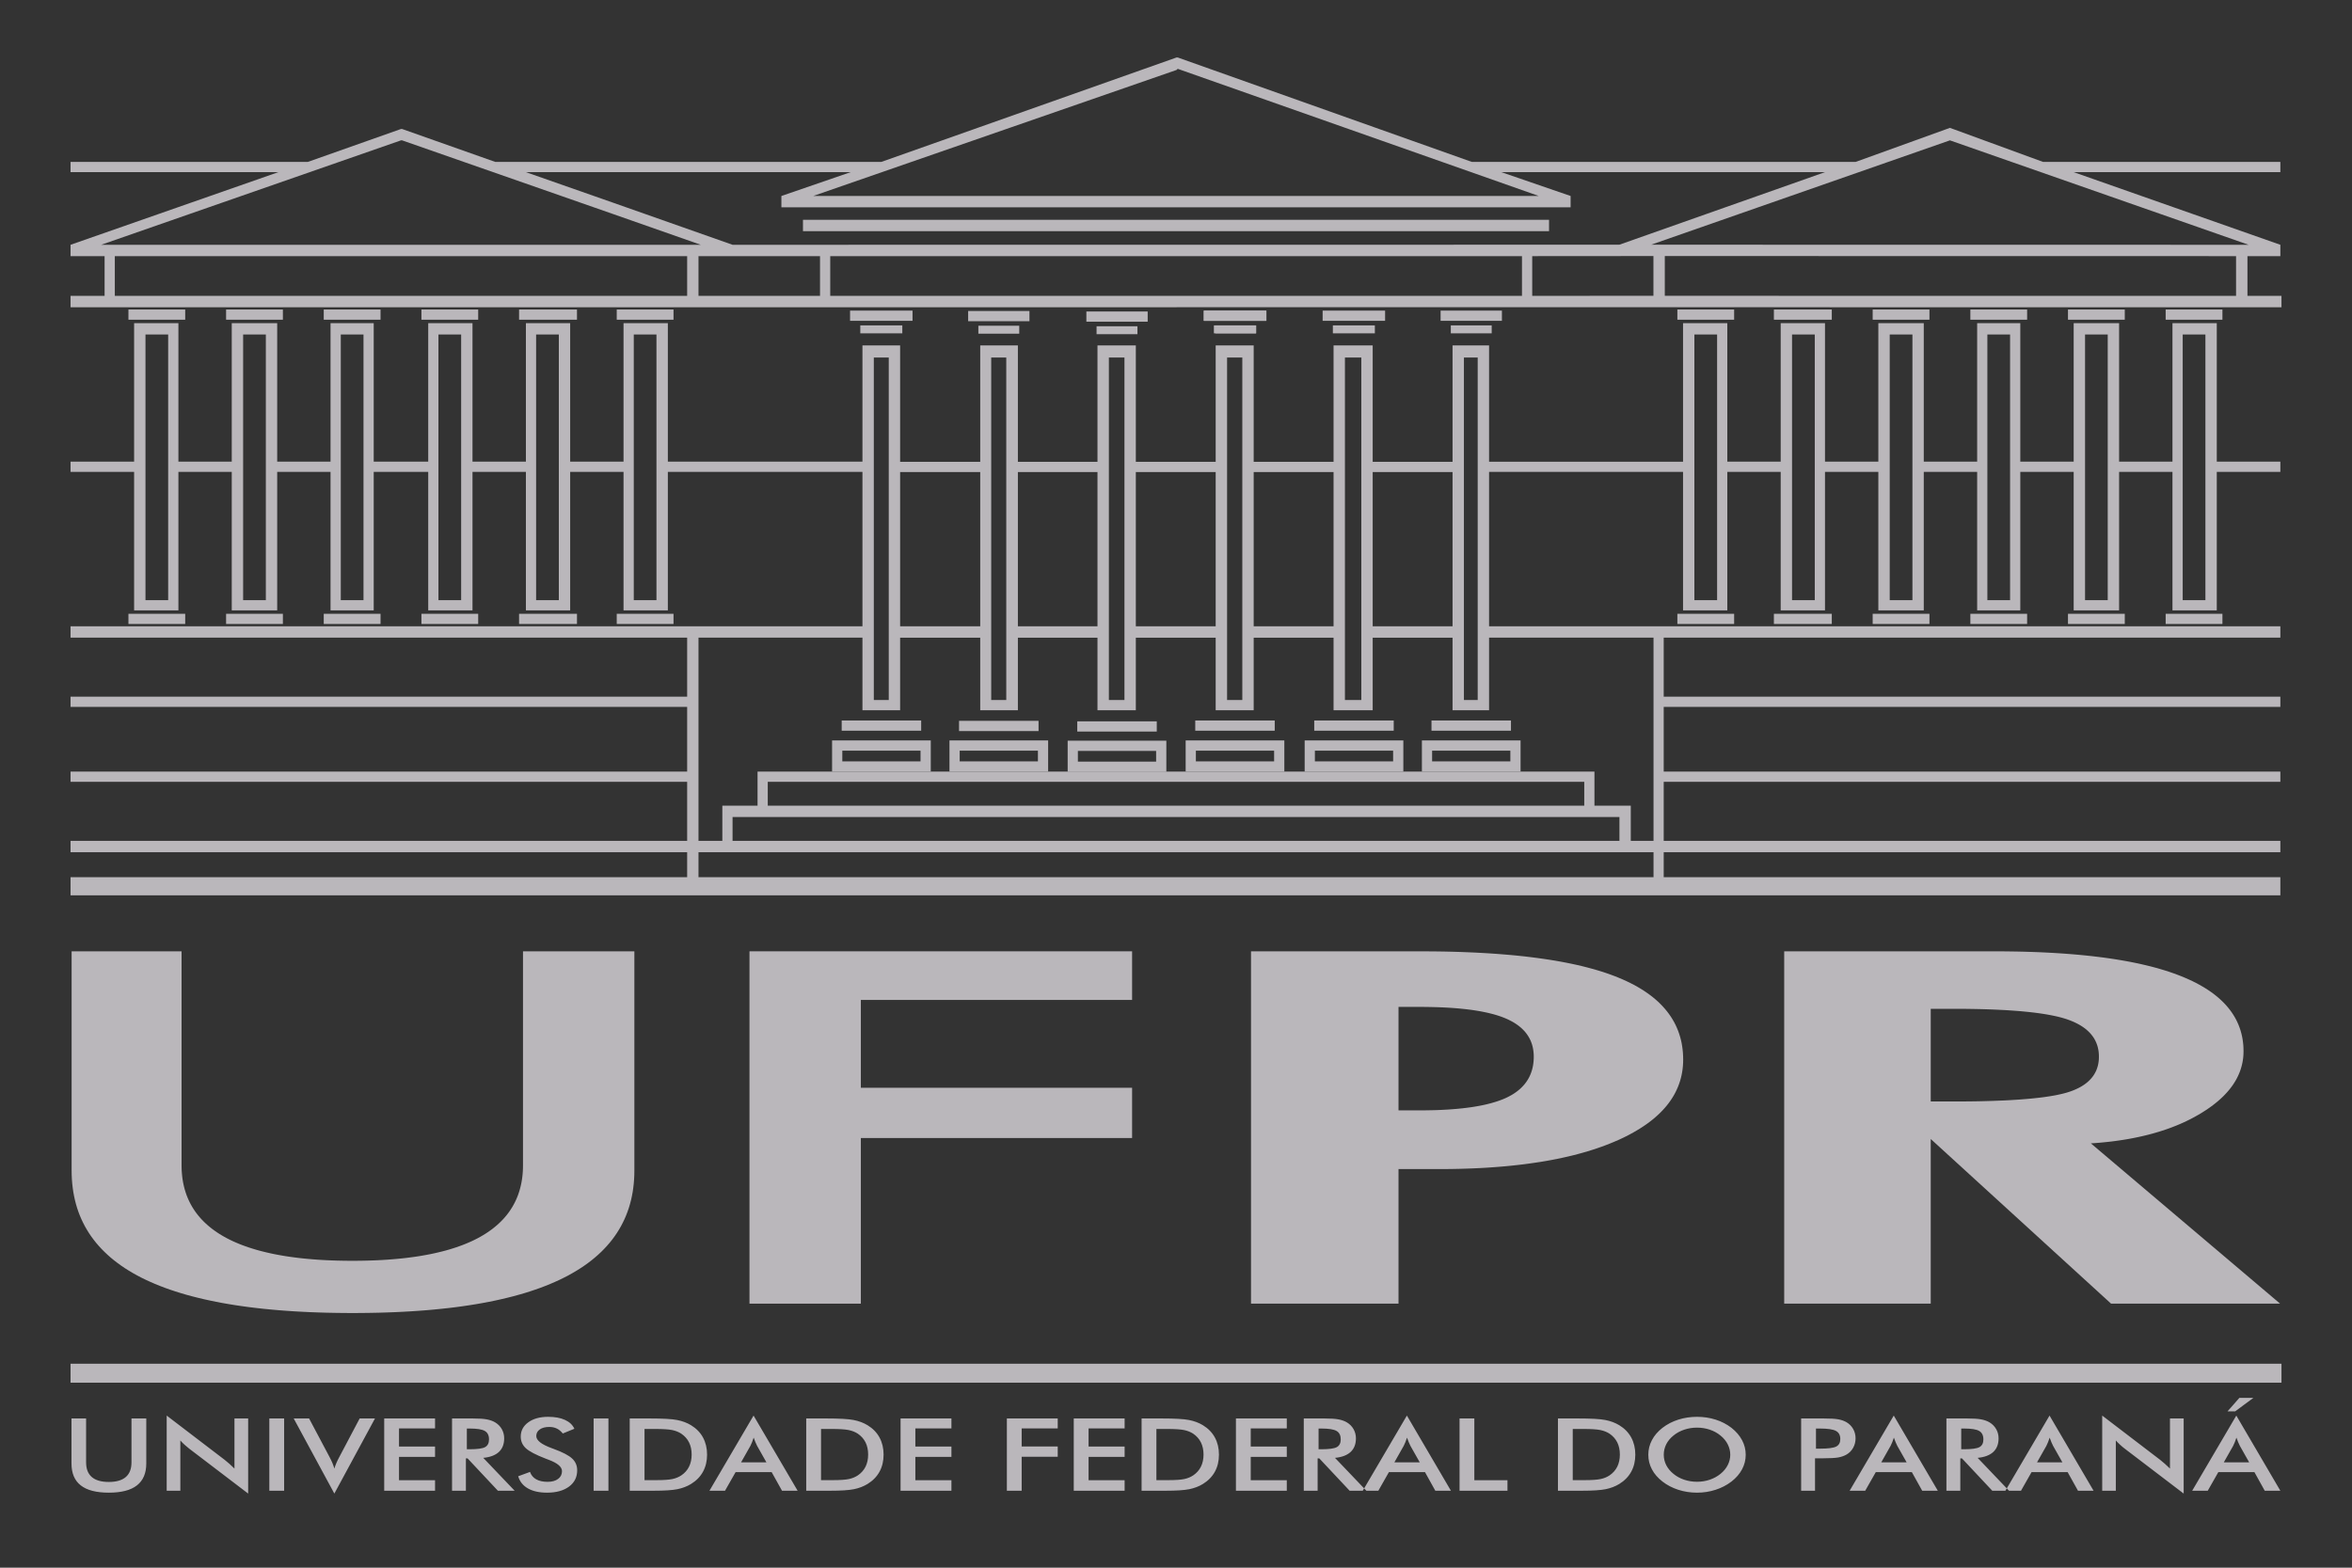 <svg width="102" height="68" viewBox="0 0 102 68" fill="none" xmlns="http://www.w3.org/2000/svg">
<rect x="0" y="0" width="102" height="68" fill="#333333" stroke="none"/>
<g id="layer-MC0" opacity="0.7">
<path id="path1" fill-rule="evenodd" clip-rule="evenodd" d="M83.731 47.778H84.689L84.927 47.778L85.16 47.777L85.389 47.774L85.612 47.772L85.83 47.768L86.043 47.763L86.251 47.757L86.453 47.751L86.651 47.743L86.843 47.736L87.031 47.727L87.213 47.717L87.39 47.706L87.562 47.695L87.729 47.682L87.891 47.669L88.047 47.655L88.199 47.64L88.345 47.624L88.487 47.608L88.623 47.591L88.754 47.572L88.88 47.553L89.001 47.533L89.116 47.513L89.227 47.491L89.332 47.468L89.433 47.445L89.528 47.421L89.618 47.396L89.703 47.37L89.783 47.344L89.859 47.316L89.933 47.287L90.004 47.257L90.073 47.225L90.14 47.193L90.204 47.159L90.266 47.124L90.325 47.087L90.382 47.05L90.437 47.01L90.489 46.97L90.539 46.929L90.586 46.886L90.63 46.842L90.673 46.797L90.713 46.75L90.751 46.702L90.786 46.654L90.819 46.603L90.849 46.551L90.877 46.499L90.903 46.445L90.926 46.39L90.946 46.333L90.965 46.275L90.981 46.216L90.994 46.156L91.005 46.094L91.013 46.032L91.02 45.967L91.023 45.902L91.024 45.836L91.023 45.766L91.019 45.697L91.013 45.63L91.004 45.564L90.992 45.499L90.978 45.436L90.961 45.373L90.941 45.312L90.919 45.252L90.894 45.194L90.867 45.137L90.837 45.081L90.805 45.026L90.769 44.973L90.732 44.922L90.692 44.871L90.649 44.821L90.603 44.773L90.555 44.726L90.504 44.68L90.451 44.636L90.395 44.593L90.337 44.551L90.275 44.51L90.212 44.471L90.145 44.433L90.076 44.396L90.005 44.361L89.931 44.326L89.854 44.294L89.775 44.262L89.693 44.232L89.608 44.202L89.517 44.174L89.423 44.146L89.324 44.12L89.22 44.094L89.111 44.07L88.999 44.047L88.881 44.024L88.759 44.002L88.632 43.981L88.501 43.961L88.365 43.942L88.224 43.924L88.079 43.907L87.93 43.891L87.775 43.876L87.617 43.861L87.453 43.848L87.285 43.836L87.113 43.824L86.936 43.813L86.754 43.804L86.569 43.795L86.378 43.787L86.183 43.78L85.983 43.774L85.778 43.769L85.57 43.765L85.356 43.762L85.138 43.759L84.916 43.758L84.689 43.758H83.731V47.778ZM98.882 56.547H91.551L83.731 49.405V56.547H77.376V41.264H86.477L86.812 41.265L87.143 41.269L87.469 41.274L87.789 41.281L88.103 41.291L88.413 41.302L88.717 41.316L89.016 41.332L89.309 41.35L89.598 41.37L89.881 41.392L90.158 41.416L90.431 41.443L90.698 41.471L90.959 41.502L91.216 41.534L91.467 41.569L91.713 41.606L91.953 41.645L92.188 41.686L92.418 41.729L92.642 41.775L92.862 41.822L93.075 41.872L93.284 41.923L93.487 41.977L93.684 42.033L93.877 42.091L94.064 42.151L94.246 42.213L94.422 42.278L94.593 42.344L94.759 42.413L94.921 42.484L95.076 42.556L95.227 42.631L95.372 42.709L95.512 42.788L95.646 42.869L95.776 42.953L95.9 43.038L96.018 43.126L96.132 43.216L96.24 43.308L96.343 43.403L96.441 43.499L96.533 43.597L96.62 43.698L96.702 43.801L96.779 43.906L96.85 44.013L96.916 44.122L96.977 44.233L97.032 44.347L97.082 44.462L97.127 44.58L97.167 44.7L97.201 44.822L97.23 44.945L97.254 45.071L97.272 45.2L97.286 45.33L97.293 45.463L97.296 45.597L97.294 45.695L97.289 45.792L97.28 45.889L97.267 45.984L97.251 46.078L97.231 46.172L97.207 46.265L97.18 46.357L97.15 46.447L97.115 46.538L97.077 46.627L97.036 46.715L96.991 46.802L96.942 46.889L96.889 46.974L96.834 47.059L96.774 47.142L96.711 47.225L96.644 47.307L96.573 47.388L96.499 47.468L96.421 47.548L96.34 47.626L96.255 47.703L96.167 47.78L96.074 47.855L95.979 47.93L95.879 48.004L95.776 48.077L95.67 48.149L95.559 48.22L95.446 48.291L95.33 48.359L95.211 48.426L95.091 48.492L94.969 48.555L94.844 48.617L94.717 48.677L94.588 48.735L94.457 48.791L94.324 48.845L94.189 48.898L94.051 48.949L93.911 48.998L93.77 49.044L93.626 49.09L93.48 49.133L93.332 49.175L93.181 49.215L93.029 49.253L92.875 49.289L92.718 49.323L92.56 49.356L92.399 49.387L92.236 49.416L92.072 49.443L91.904 49.468L91.735 49.492L91.564 49.514L91.391 49.533L91.216 49.551L91.038 49.568L90.859 49.582L90.676 49.595L98.882 56.547Z" fill="#F3EFF5"/>
<path id="path2" fill-rule="evenodd" clip-rule="evenodd" d="M54.253 56.547V41.264H61.565L61.928 41.266L62.284 41.269L62.634 41.274L62.979 41.282L63.317 41.292L63.65 41.305L63.976 41.319L64.297 41.336L64.611 41.355L64.92 41.376L65.223 41.4L65.52 41.425L65.811 41.453L66.096 41.483L66.375 41.516L66.648 41.551L66.915 41.588L67.176 41.627L67.431 41.668L67.68 41.712L67.923 41.758L68.16 41.806L68.391 41.856L68.617 41.909L68.835 41.964L69.049 42.022L69.256 42.081L69.457 42.142L69.652 42.206L69.841 42.273L70.025 42.341L70.202 42.412L70.374 42.485L70.54 42.56L70.701 42.638L70.857 42.718L71.007 42.801L71.152 42.887L71.291 42.974L71.425 43.065L71.553 43.157L71.676 43.252L71.793 43.349L71.905 43.449L72.011 43.552L72.112 43.657L72.207 43.764L72.297 43.873L72.382 43.986L72.461 44.1L72.534 44.217L72.603 44.337L72.665 44.458L72.722 44.583L72.774 44.709L72.82 44.839L72.861 44.97L72.897 45.105L72.927 45.241L72.951 45.38L72.97 45.522L72.984 45.666L72.992 45.812L72.995 45.96L72.992 46.098L72.984 46.234L72.97 46.369L72.951 46.501L72.926 46.632L72.896 46.76L72.86 46.887L72.819 47.012L72.772 47.135L72.72 47.256L72.663 47.375L72.6 47.493L72.531 47.608L72.457 47.722L72.377 47.834L72.292 47.944L72.201 48.052L72.105 48.158L72.004 48.262L71.897 48.364L71.784 48.465L71.666 48.564L71.542 48.661L71.413 48.755L71.278 48.849L71.138 48.94L70.992 49.029L70.841 49.117L70.684 49.203L70.522 49.287L70.354 49.368L70.181 49.449L70.003 49.526L69.821 49.601L69.635 49.674L69.445 49.744L69.25 49.812L69.051 49.877L68.848 49.94L68.641 50L68.43 50.058L68.214 50.114L67.993 50.167L67.769 50.217L67.541 50.265L67.308 50.311L67.071 50.354L66.83 50.395L66.584 50.432L66.334 50.468L66.081 50.502L65.823 50.532L65.56 50.561L65.294 50.587L65.023 50.61L64.748 50.631L64.469 50.65L64.185 50.666L63.898 50.679L63.606 50.69L63.31 50.699L63.01 50.705L62.706 50.709L62.397 50.71H60.65V56.547H54.253ZM60.65 48.163H61.565L61.726 48.163L61.885 48.161L62.04 48.158L62.193 48.155L62.343 48.15L62.49 48.144L62.634 48.136L62.776 48.129L62.914 48.119L63.05 48.109L63.183 48.098L63.313 48.085L63.441 48.072L63.566 48.057L63.688 48.041L63.807 48.025L63.923 48.007L64.037 47.988L64.147 47.968L64.256 47.947L64.361 47.925L64.463 47.902L64.563 47.877L64.66 47.852L64.754 47.825L64.846 47.798L64.934 47.769L65.02 47.74L65.103 47.709L65.184 47.678L65.261 47.645L65.336 47.611L65.409 47.575L65.478 47.538L65.546 47.501L65.612 47.462L65.675 47.421L65.736 47.379L65.794 47.336L65.851 47.291L65.905 47.246L65.957 47.198L66.006 47.15L66.053 47.1L66.098 47.05L66.141 46.997L66.181 46.944L66.219 46.889L66.255 46.833L66.288 46.776L66.32 46.717L66.348 46.657L66.375 46.595L66.399 46.533L66.421 46.469L66.441 46.404L66.458 46.337L66.473 46.27L66.486 46.2L66.496 46.13L66.504 46.058L66.51 45.985L66.514 45.911L66.515 45.836L66.514 45.766L66.51 45.697L66.504 45.63L66.496 45.563L66.486 45.498L66.473 45.434L66.458 45.372L66.441 45.31L66.421 45.25L66.399 45.191L66.375 45.133L66.348 45.076L66.319 45.021L66.288 44.967L66.255 44.914L66.219 44.862L66.181 44.811L66.141 44.761L66.098 44.713L66.053 44.666L66.006 44.62L65.957 44.575L65.905 44.532L65.851 44.489L65.794 44.448L65.736 44.408L65.675 44.369L65.612 44.331L65.546 44.295L65.478 44.26L65.409 44.225L65.336 44.192L65.261 44.16L65.184 44.13L65.103 44.099L65.02 44.071L64.934 44.043L64.846 44.016L64.754 43.99L64.66 43.966L64.563 43.942L64.463 43.919L64.361 43.898L64.256 43.877L64.147 43.857L64.037 43.839L63.923 43.821L63.807 43.804L63.688 43.789L63.566 43.774L63.441 43.761L63.313 43.748L63.183 43.736L63.05 43.726L62.914 43.716L62.776 43.708L62.634 43.7L62.49 43.694L62.343 43.688L62.193 43.684L62.04 43.68L61.885 43.678L61.726 43.676L61.565 43.676H60.65V48.163Z" fill="#F3EFF5"/>
<path id="path3" fill-rule="evenodd" clip-rule="evenodd" d="M32.503 56.547V41.264H49.096V43.373H37.333V47.183H49.096V49.363H37.333V56.547H32.503Z" fill="#F3EFF5"/>
<path id="path4" fill-rule="evenodd" clip-rule="evenodd" d="M3.106 41.265H7.874V50.543L7.876 50.672L7.881 50.798L7.891 50.922L7.903 51.044L7.919 51.164L7.939 51.283L7.963 51.399L7.99 51.513L8.021 51.625L8.055 51.735L8.093 51.844L8.135 51.95L8.18 52.054L8.229 52.156L8.282 52.256L8.338 52.354L8.398 52.45L8.461 52.544L8.528 52.636L8.599 52.726L8.673 52.814L8.751 52.9L8.833 52.984L8.918 53.066L9.007 53.146L9.1 53.224L9.196 53.301L9.296 53.374L9.4 53.447L9.507 53.517L9.618 53.585L9.732 53.651L9.85 53.715L9.972 53.777L10.097 53.837L10.226 53.894L10.358 53.95L10.494 54.004L10.634 54.055L10.777 54.105L10.924 54.152L11.074 54.198L11.228 54.242L11.385 54.283L11.546 54.322L11.711 54.36L11.879 54.396L12.051 54.429L12.226 54.46L12.405 54.49L12.588 54.517L12.773 54.542L12.963 54.566L13.156 54.587L13.353 54.606L13.553 54.623L13.757 54.639L13.965 54.652L14.176 54.663L14.39 54.672L14.608 54.679L14.83 54.684L15.055 54.687L15.284 54.688L15.513 54.687L15.737 54.684L15.959 54.679L16.176 54.672L16.39 54.663L16.6 54.652L16.807 54.639L17.01 54.623L17.21 54.606L17.406 54.587L17.599 54.566L17.788 54.542L17.974 54.517L18.155 54.49L18.334 54.46L18.508 54.429L18.68 54.396L18.847 54.36L19.012 54.322L19.172 54.283L19.329 54.242L19.483 54.198L19.633 54.152L19.779 54.105L19.922 54.055L20.061 54.004L20.197 53.95L20.329 53.894L20.458 53.837L20.583 53.777L20.705 53.715L20.823 53.651L20.937 53.585L21.048 53.517L21.155 53.447L21.259 53.374L21.359 53.301L21.455 53.224L21.548 53.146L21.637 53.066L21.722 52.984L21.804 52.9L21.882 52.814L21.956 52.726L22.027 52.636L22.094 52.544L22.157 52.45L22.217 52.354L22.273 52.256L22.326 52.156L22.375 52.054L22.42 51.95L22.462 51.844L22.5 51.735L22.534 51.625L22.565 51.513L22.592 51.399L22.616 51.283L22.636 51.164L22.652 51.044L22.665 50.922L22.674 50.798L22.679 50.672L22.681 50.543V41.265H27.511V50.775L27.508 50.967L27.499 51.156L27.484 51.343L27.463 51.526L27.437 51.706L27.404 51.883L27.366 52.056L27.321 52.227L27.271 52.395L27.214 52.56L27.152 52.722L27.084 52.88L27.009 53.036L26.929 53.189L26.843 53.338L26.751 53.485L26.653 53.628L26.549 53.769L26.439 53.906L26.323 54.04L26.202 54.171L26.074 54.3L25.94 54.425L25.8 54.547L25.655 54.666L25.503 54.782L25.346 54.895L25.182 55.005L25.012 55.112L24.837 55.215L24.656 55.317L24.468 55.414L24.275 55.509L24.075 55.6L23.87 55.689L23.658 55.775L23.441 55.858L23.217 55.937L22.987 56.014L22.752 56.088L22.51 56.158L22.262 56.226L22.009 56.29L21.749 56.352L21.483 56.411L21.211 56.466L20.933 56.519L20.649 56.569L20.359 56.615L20.063 56.659L19.762 56.7L19.454 56.737L19.14 56.771L18.82 56.803L18.494 56.832L18.162 56.857L17.824 56.88L17.48 56.899L17.13 56.916L16.774 56.929L16.413 56.94L16.045 56.947L15.671 56.952L15.291 56.954L14.911 56.952L14.537 56.947L14.168 56.94L13.806 56.929L13.45 56.916L13.1 56.899L12.756 56.88L12.418 56.857L12.086 56.832L11.76 56.803L11.44 56.772L11.127 56.737L10.819 56.7L10.518 56.659L10.222 56.616L9.932 56.569L9.649 56.52L9.372 56.467L9.101 56.411L8.836 56.353L8.577 56.291L8.323 56.227L8.077 56.16L7.836 56.089L7.601 56.015L7.372 55.939L7.15 55.86L6.933 55.777L6.723 55.692L6.519 55.603L6.321 55.512L6.128 55.418L5.942 55.32L5.762 55.22L5.588 55.116L5.419 55.01L5.257 54.9L5.101 54.787L4.95 54.671L4.805 54.553L4.667 54.43L4.534 54.305L4.407 54.177L4.286 54.046L4.171 53.912L4.062 53.774L3.958 53.634L3.861 53.49L3.77 53.344L3.684 53.194L3.605 53.041L3.531 52.886L3.463 52.727L3.401 52.565L3.345 52.4L3.295 52.232L3.251 52.06L3.213 51.886L3.18 51.708L3.154 51.528L3.133 51.344L3.118 51.157L3.109 50.968L3.106 50.775V41.265Z" fill="#F3EFF5"/>
<path id="path5" fill-rule="evenodd" clip-rule="evenodd" d="M3.059 59.153H98.942V59.975H3.059V59.153Z" fill="#F3EFF5"/>
<g id="Clip path group">
<mask id="mask0_375_424" style="mask-type:luminance" maskUnits="userSpaceOnUse" x="0" y="0" width="102" height="68">
<g id="clipPath7">
<path id="path7" d="M0 6.10352e-05H102V68H0V6.10352e-05Z" fill="white"/>
</g>
</mask>
<g mask="url(#mask0_375_424)">
<path id="path6" fill-rule="evenodd" clip-rule="evenodd" d="M96.602 61.218L97.115 60.635H97.722L96.934 61.218H96.602ZM98.216 64.662L97.768 63.855H96.203L95.744 64.662H95.069L96.983 61.402L98.893 64.662H98.216ZM96.44 63.431H97.541L97.137 62.715C97.114 62.669 97.089 62.617 97.064 62.557C97.039 62.498 97.013 62.433 96.988 62.359C96.966 62.428 96.944 62.492 96.919 62.552C96.895 62.611 96.87 62.665 96.846 62.715L96.44 63.431ZM91.167 64.662V61.402L93.676 63.319C93.745 63.373 93.814 63.431 93.884 63.493C93.954 63.554 94.028 63.623 94.106 63.701V61.527H94.7V64.785L92.139 62.833C92.07 62.78 92.004 62.725 91.941 62.666C91.876 62.607 91.815 62.547 91.758 62.482V64.662H91.167ZM90.117 64.662L89.668 63.855H88.103L87.645 64.662H86.969L88.883 61.402L90.793 64.662H90.117ZM88.34 63.431H89.441L89.037 62.715C89.014 62.669 88.989 62.617 88.964 62.557C88.939 62.498 88.913 62.433 88.888 62.359C88.866 62.428 88.844 62.492 88.819 62.552C88.795 62.611 88.77 62.665 88.746 62.715L88.34 63.431ZM85.013 63.26V64.662H84.411V61.527H85.306C85.569 61.527 85.774 61.54 85.918 61.567C86.063 61.595 86.186 61.639 86.29 61.702C86.412 61.778 86.506 61.876 86.573 61.996C86.64 62.116 86.673 62.247 86.673 62.39C86.673 62.641 86.596 62.837 86.444 62.98C86.29 63.122 86.064 63.208 85.765 63.236L87.126 64.662H86.4L85.086 63.26H85.013ZM85.053 62.863H85.169C85.509 62.863 85.735 62.832 85.846 62.769C85.958 62.706 86.014 62.595 86.014 62.435C86.014 62.262 85.954 62.141 85.834 62.07C85.715 61.999 85.493 61.964 85.169 61.964H85.053V62.863ZM83.361 64.662L82.912 63.855H81.348L80.889 64.662H80.214L82.127 61.402L84.038 64.662H83.361ZM81.585 63.431H82.686L82.281 62.715C82.258 62.669 82.233 62.617 82.208 62.557C82.183 62.498 82.158 62.433 82.133 62.359C82.111 62.428 82.088 62.492 82.064 62.552C82.04 62.611 82.015 62.665 81.99 62.715L81.585 63.431ZM78.713 63.255V64.662H78.111V61.527H79.083C79.371 61.527 79.582 61.539 79.719 61.564C79.855 61.589 79.973 61.63 80.074 61.688C80.198 61.76 80.296 61.859 80.366 61.981C80.436 62.105 80.471 62.241 80.471 62.39C80.471 62.538 80.436 62.675 80.366 62.801C80.296 62.927 80.198 63.025 80.074 63.096C79.973 63.153 79.855 63.194 79.719 63.219C79.582 63.242 79.371 63.255 79.083 63.255H78.956H78.713ZM78.754 62.837H78.918C79.275 62.837 79.513 62.807 79.632 62.745C79.75 62.684 79.809 62.576 79.809 62.42C79.809 62.253 79.746 62.135 79.619 62.067C79.492 61.998 79.258 61.964 78.918 61.964H78.754V62.837ZM75.707 63.101C75.707 63.324 75.654 63.534 75.549 63.732C75.443 63.931 75.29 64.108 75.089 64.264C74.885 64.42 74.656 64.539 74.4 64.621C74.145 64.704 73.877 64.746 73.596 64.746C73.312 64.746 73.041 64.704 72.783 64.621C72.524 64.537 72.296 64.418 72.098 64.264C71.897 64.108 71.743 63.932 71.64 63.735C71.535 63.538 71.483 63.327 71.483 63.101C71.483 62.876 71.535 62.665 71.64 62.467C71.743 62.268 71.897 62.09 72.098 61.933C72.3 61.778 72.528 61.659 72.784 61.578C73.039 61.497 73.31 61.456 73.596 61.456C73.881 61.456 74.15 61.497 74.404 61.578C74.659 61.659 74.887 61.778 75.089 61.933C75.29 62.092 75.443 62.271 75.549 62.47C75.654 62.669 75.707 62.879 75.707 63.101ZM75.037 63.101C75.037 62.943 75 62.792 74.927 62.649C74.855 62.506 74.751 62.379 74.613 62.268C74.481 62.158 74.326 62.073 74.151 62.014C73.975 61.955 73.791 61.925 73.596 61.925C73.402 61.925 73.217 61.954 73.042 62.013C72.867 62.072 72.71 62.156 72.574 62.268C72.437 62.378 72.332 62.504 72.26 62.647C72.189 62.79 72.153 62.941 72.153 63.101C72.153 63.26 72.189 63.41 72.26 63.551C72.332 63.692 72.437 63.819 72.574 63.93C72.71 64.042 72.866 64.127 73.041 64.185C73.215 64.243 73.4 64.273 73.596 64.273C73.789 64.273 73.972 64.243 74.145 64.185C74.319 64.127 74.475 64.042 74.613 63.93C74.751 63.819 74.855 63.692 74.927 63.55C75 63.408 75.037 63.258 75.037 63.101ZM67.564 64.662V61.527H68.43C68.994 61.527 69.39 61.549 69.619 61.594C69.849 61.639 70.049 61.715 70.223 61.82C70.451 61.959 70.624 62.136 70.742 62.353C70.86 62.571 70.919 62.818 70.919 63.096C70.919 63.375 70.86 63.622 70.742 63.837C70.624 64.052 70.451 64.229 70.223 64.369C70.049 64.475 69.853 64.55 69.633 64.595C69.412 64.64 69.069 64.662 68.603 64.662H68.43H67.564ZM68.206 64.202H68.746C69.043 64.202 69.266 64.186 69.414 64.155C69.562 64.124 69.691 64.07 69.802 63.996C69.951 63.895 70.062 63.769 70.137 63.618C70.211 63.468 70.249 63.292 70.249 63.092C70.249 62.892 70.211 62.717 70.137 62.566C70.062 62.416 69.951 62.29 69.802 62.188C69.69 62.114 69.555 62.061 69.401 62.029C69.245 61.998 69.001 61.983 68.67 61.983H68.438H68.206V64.202ZM63.297 64.662V61.527H63.938V64.206H65.375V64.662H63.297ZM62.246 64.662L61.798 63.855H60.233L59.775 64.662H59.099L61.013 61.402L62.923 64.662H62.246ZM60.47 63.431H61.571L61.167 62.715C61.143 62.669 61.119 62.617 61.094 62.557C61.069 62.498 61.043 62.433 61.018 62.359C60.996 62.428 60.974 62.492 60.949 62.552C60.925 62.611 60.9 62.665 60.875 62.715L60.47 63.431ZM57.142 63.26V64.662H56.541V61.527H57.436C57.699 61.527 57.904 61.54 58.048 61.567C58.193 61.595 58.316 61.639 58.419 61.702C58.542 61.778 58.636 61.876 58.703 61.996C58.769 62.116 58.803 62.247 58.803 62.39C58.803 62.641 58.726 62.837 58.573 62.98C58.42 63.122 58.194 63.208 57.895 63.236L59.256 64.662H58.53L57.215 63.26H57.142ZM57.183 62.863H57.299C57.639 62.863 57.865 62.832 57.976 62.769C58.088 62.706 58.144 62.595 58.144 62.435C58.144 62.262 58.084 62.141 57.964 62.07C57.844 61.999 57.623 61.964 57.299 61.964H57.183V62.863ZM53.599 64.662V61.527H55.805V61.959H54.241V62.745H55.805V63.193H54.241V64.206H55.805V64.662H53.599ZM49.508 64.662V61.527H50.374C50.938 61.527 51.334 61.549 51.563 61.594C51.793 61.639 51.994 61.715 52.167 61.82C52.395 61.959 52.568 62.136 52.686 62.353C52.804 62.571 52.863 62.818 52.863 63.096C52.863 63.375 52.804 63.622 52.686 63.837C52.568 64.052 52.395 64.229 52.167 64.369C51.994 64.475 51.797 64.55 51.577 64.595C51.356 64.64 51.013 64.662 50.547 64.662H50.374H49.508ZM50.15 64.202H50.69C50.986 64.202 51.21 64.186 51.358 64.155C51.506 64.124 51.635 64.07 51.746 63.996C51.895 63.895 52.007 63.769 52.081 63.618C52.156 63.468 52.194 63.292 52.194 63.092C52.194 62.892 52.156 62.717 52.081 62.566C52.007 62.416 51.895 62.29 51.746 62.188C51.634 62.114 51.5 62.061 51.345 62.029C51.189 61.998 50.945 61.983 50.614 61.983H50.382H50.15V64.202ZM46.566 64.662V61.527H48.772V61.959H47.209V62.745H48.772V63.193H47.209V64.206H48.772V64.662H46.566ZM43.665 64.662V61.527H45.871V61.959H44.307V62.741H45.871V63.188H44.307V64.662H43.665ZM39.055 64.662V61.527H41.261V61.959H39.697V62.745H41.261V63.193H39.697V64.206H41.261V64.662H39.055ZM34.964 64.662V61.527H35.83C36.394 61.527 36.79 61.549 37.019 61.594C37.249 61.639 37.449 61.715 37.623 61.82C37.851 61.959 38.024 62.136 38.142 62.353C38.26 62.571 38.319 62.818 38.319 63.096C38.319 63.375 38.26 63.622 38.142 63.837C38.024 64.052 37.851 64.229 37.623 64.369C37.449 64.475 37.253 64.55 37.033 64.595C36.812 64.64 36.469 64.662 36.003 64.662H35.83H34.964ZM35.606 64.202H36.146C36.443 64.202 36.666 64.186 36.814 64.155C36.962 64.124 37.091 64.07 37.202 63.996C37.351 63.895 37.462 63.769 37.537 63.618C37.611 63.468 37.649 63.292 37.649 63.092C37.649 62.892 37.611 62.717 37.537 62.566C37.462 62.416 37.351 62.29 37.202 62.188C37.09 62.114 36.956 62.061 36.801 62.029C36.645 61.998 36.401 61.983 36.07 61.983H35.838H35.606V64.202ZM33.914 64.662L33.465 63.855H31.901L31.442 64.662H30.767L32.68 61.402L34.591 64.662H33.914ZM32.138 63.431H33.238L32.834 62.715C32.811 62.669 32.786 62.617 32.761 62.557C32.736 62.498 32.71 62.433 32.685 62.359C32.663 62.428 32.641 62.492 32.616 62.552C32.592 62.611 32.568 62.665 32.543 62.715L32.138 63.431ZM27.309 64.662V61.527H28.175C28.739 61.527 29.135 61.549 29.364 61.594C29.594 61.639 29.795 61.715 29.968 61.82C30.196 61.959 30.37 62.136 30.487 62.353C30.605 62.571 30.664 62.818 30.664 63.096C30.664 63.375 30.605 63.622 30.487 63.837C30.37 64.052 30.196 64.229 29.968 64.369C29.795 64.475 29.598 64.55 29.378 64.595C29.157 64.64 28.814 64.662 28.348 64.662H28.175H27.309ZM27.951 64.202H28.491C28.788 64.202 29.011 64.186 29.159 64.155C29.307 64.124 29.436 64.07 29.547 63.996C29.696 63.895 29.808 63.769 29.882 63.618C29.957 63.468 29.995 63.292 29.995 63.092C29.995 62.892 29.957 62.717 29.882 62.566C29.808 62.416 29.696 62.29 29.547 62.188C29.435 62.114 29.301 62.061 29.146 62.029C28.991 61.998 28.746 61.983 28.416 61.983H28.183H27.951V64.202ZM25.744 61.527H26.386V64.662H25.744V61.527ZM22.473 64.034L22.985 63.846C23.034 63.986 23.123 64.093 23.252 64.166C23.382 64.24 23.548 64.276 23.748 64.276C23.939 64.276 24.091 64.234 24.203 64.15C24.316 64.066 24.372 63.953 24.372 63.812C24.372 63.628 24.18 63.463 23.794 63.319C23.74 63.298 23.7 63.282 23.67 63.272C23.235 63.104 22.945 62.952 22.8 62.815C22.656 62.679 22.583 62.511 22.583 62.315C22.583 62.059 22.693 61.852 22.911 61.694C23.129 61.535 23.416 61.456 23.77 61.456C24.062 61.456 24.306 61.5 24.502 61.59C24.698 61.679 24.834 61.807 24.909 61.974L24.407 62.179C24.328 62.081 24.241 62.009 24.146 61.964C24.052 61.918 23.944 61.895 23.821 61.895C23.649 61.895 23.512 61.931 23.41 62.002C23.308 62.073 23.257 62.169 23.257 62.289C23.257 62.478 23.48 62.653 23.927 62.816C23.961 62.829 23.988 62.839 24.007 62.846C24.398 62.989 24.666 63.128 24.812 63.265C24.958 63.401 25.031 63.571 25.031 63.776C25.031 64.072 24.913 64.309 24.677 64.483C24.441 64.658 24.123 64.746 23.722 64.746C23.386 64.746 23.11 64.684 22.895 64.562C22.68 64.439 22.539 64.263 22.473 64.034ZM20.205 63.26V64.662H19.604V61.527H20.499C20.762 61.527 20.966 61.54 21.111 61.567C21.256 61.595 21.379 61.639 21.482 61.702C21.605 61.778 21.699 61.876 21.766 61.996C21.832 62.116 21.865 62.247 21.865 62.39C21.865 62.641 21.789 62.837 21.636 62.98C21.483 63.122 21.256 63.208 20.958 63.236L22.319 64.662H21.593L20.278 63.26H20.205ZM20.246 62.863H20.362C20.702 62.863 20.928 62.832 21.039 62.769C21.15 62.706 21.207 62.595 21.207 62.435C21.207 62.262 21.147 62.141 21.027 62.07C20.907 61.999 20.685 61.964 20.362 61.964H20.246V62.863ZM16.662 64.662V61.527H18.867V61.959H17.304V62.745H18.867V63.193H17.304V64.206H18.867V64.662H16.662ZM14.5 64.785L12.737 61.527H13.404L14.29 63.197C14.341 63.295 14.385 63.384 14.419 63.467C14.453 63.548 14.48 63.627 14.5 63.701C14.524 63.622 14.553 63.541 14.589 63.457C14.625 63.372 14.668 63.286 14.716 63.197L15.598 61.527H16.262L14.5 64.785ZM11.68 61.527H12.322V64.662H11.68V61.527ZM7.229 64.662V61.402L9.739 63.319C9.808 63.373 9.877 63.431 9.947 63.493C10.017 63.554 10.091 63.623 10.168 63.701V61.527H10.762V64.785L8.201 62.833C8.133 62.78 8.067 62.725 8.003 62.666C7.938 62.607 7.878 62.547 7.821 62.482V64.662H7.229ZM3.1 61.527H3.734V63.431C3.734 63.714 3.816 63.926 3.981 64.068C4.146 64.21 4.391 64.281 4.719 64.281C5.045 64.281 5.29 64.21 5.455 64.068C5.62 63.926 5.702 63.714 5.702 63.431V61.527H6.344V63.478C6.344 63.902 6.209 64.219 5.939 64.43C5.67 64.641 5.262 64.746 4.72 64.746C4.176 64.746 3.77 64.641 3.502 64.43C3.234 64.221 3.1 63.904 3.1 63.478V61.527Z" fill="#F3EFF5"/>
</g>
</g>
<g id="Clip path group_2">
<mask id="mask1_375_424" style="mask-type:luminance" maskUnits="userSpaceOnUse" x="0" y="0" width="102" height="68">
<g id="clipPath9">
<path id="path9" d="M0 6.10352e-05H102V68H0V6.10352e-05Z" fill="white"/>
</g>
</mask>
<g mask="url(#mask1_375_424)">
<path id="path8" d="M5.57 13.425H8.032V13.868H5.57V13.425Z" fill="#F3EFF5"/>
</g>
</g>
<g id="Clip path group_3">
<mask id="mask2_375_424" style="mask-type:luminance" maskUnits="userSpaceOnUse" x="0" y="0" width="102" height="68">
<g id="clipPath11">
<path id="path11" d="M0 6.10352e-05H102V68H0V6.10352e-05Z" fill="white"/>
</g>
</mask>
<g mask="url(#mask2_375_424)">
<path id="path10" d="M96.381 13.425H93.919V13.868H96.381V13.425Z" fill="#F3EFF5"/>
</g>
</g>
<g id="Clip path group_4">
<mask id="mask3_375_424" style="mask-type:luminance" maskUnits="userSpaceOnUse" x="0" y="0" width="102" height="68">
<g id="clipPath13">
<path id="path13" d="M0 6.10352e-05H102V68H0V6.10352e-05Z" fill="white"/>
</g>
</mask>
<g mask="url(#mask3_375_424)">
<path id="path12" d="M5.57 26.624H8.032V27.066H5.57V26.624Z" fill="#F3EFF5"/>
</g>
</g>
<g id="Clip path group_5">
<mask id="mask4_375_424" style="mask-type:luminance" maskUnits="userSpaceOnUse" x="0" y="0" width="102" height="68">
<g id="clipPath15">
<path id="path15" d="M0 6.10352e-05H102V68H0V6.10352e-05Z" fill="white"/>
</g>
</mask>
<g mask="url(#mask4_375_424)">
<path id="path14" d="M96.381 26.624H93.919V27.066H96.381V26.624Z" fill="#F3EFF5"/>
</g>
</g>
<g id="Clip path group_6">
<mask id="mask5_375_424" style="mask-type:luminance" maskUnits="userSpaceOnUse" x="0" y="0" width="102" height="68">
<g id="clipPath17">
<path id="path17" d="M0 6.10352e-05H102V68H0V6.10352e-05Z" fill="white"/>
</g>
</mask>
<g mask="url(#mask5_375_424)">
<path id="path16" d="M9.805 13.425H12.268V13.868H9.805V13.425Z" fill="#F3EFF5"/>
</g>
</g>
<g id="Clip path group_7">
<mask id="mask6_375_424" style="mask-type:luminance" maskUnits="userSpaceOnUse" x="0" y="0" width="102" height="68">
<g id="clipPath19">
<path id="path19" d="M0 6.10352e-05H102V68H0V6.10352e-05Z" fill="white"/>
</g>
</mask>
<g mask="url(#mask6_375_424)">
<path id="path18" d="M92.146 13.425H89.683V13.868H92.146V13.425Z" fill="#F3EFF5"/>
</g>
</g>
<g id="Clip path group_8">
<mask id="mask7_375_424" style="mask-type:luminance" maskUnits="userSpaceOnUse" x="0" y="0" width="102" height="68">
<g id="clipPath21">
<path id="path21" d="M0 6.10352e-05H102V68H0V6.10352e-05Z" fill="white"/>
</g>
</mask>
<g mask="url(#mask7_375_424)">
<path id="path20" d="M9.805 26.624H12.268V27.066H9.805V26.624Z" fill="#F3EFF5"/>
</g>
</g>
<g id="Clip path group_9">
<mask id="mask8_375_424" style="mask-type:luminance" maskUnits="userSpaceOnUse" x="0" y="0" width="102" height="68">
<g id="clipPath23">
<path id="path23" d="M0 6.10352e-05H102V68H0V6.10352e-05Z" fill="white"/>
</g>
</mask>
<g mask="url(#mask8_375_424)">
<path id="path22" d="M92.146 26.624H89.683V27.066H92.146V26.624Z" fill="#F3EFF5"/>
</g>
</g>
<g id="Clip path group_10">
<mask id="mask9_375_424" style="mask-type:luminance" maskUnits="userSpaceOnUse" x="0" y="0" width="102" height="68">
<g id="clipPath25">
<path id="path25" d="M0 6.10352e-05H102V68H0V6.10352e-05Z" fill="white"/>
</g>
</mask>
<g mask="url(#mask9_375_424)">
<path id="path24" d="M14.04 13.425H16.503V13.868H14.04V13.425Z" fill="#F3EFF5"/>
</g>
</g>
<g id="Clip path group_11">
<mask id="mask10_375_424" style="mask-type:luminance" maskUnits="userSpaceOnUse" x="0" y="0" width="102" height="68">
<g id="clipPath27">
<path id="path27" d="M0 6.10352e-05H102V68H0V6.10352e-05Z" fill="white"/>
</g>
</mask>
<g mask="url(#mask10_375_424)">
<path id="path26" d="M87.911 13.425H85.449V13.868H87.911V13.425Z" fill="#F3EFF5"/>
</g>
</g>
<g id="Clip path group_12">
<mask id="mask11_375_424" style="mask-type:luminance" maskUnits="userSpaceOnUse" x="0" y="0" width="102" height="68">
<g id="clipPath29">
<path id="path29" d="M0 6.10352e-05H102V68H0V6.10352e-05Z" fill="white"/>
</g>
</mask>
<g mask="url(#mask11_375_424)">
<path id="path28" d="M14.04 26.624H16.503V27.066H14.04V26.624Z" fill="#F3EFF5"/>
</g>
</g>
<g id="Clip path group_13">
<mask id="mask12_375_424" style="mask-type:luminance" maskUnits="userSpaceOnUse" x="0" y="0" width="102" height="68">
<g id="clipPath31">
<path id="path31" d="M0 6.10352e-05H102V68H0V6.10352e-05Z" fill="white"/>
</g>
</mask>
<g mask="url(#mask12_375_424)">
<path id="path30" d="M87.911 26.624H85.449V27.066H87.911V26.624Z" fill="#F3EFF5"/>
</g>
</g>
<g id="Clip path group_14">
<mask id="mask13_375_424" style="mask-type:luminance" maskUnits="userSpaceOnUse" x="0" y="0" width="102" height="68">
<g id="clipPath33">
<path id="path33" d="M0 6.10352e-05H102V68H0V6.10352e-05Z" fill="white"/>
</g>
</mask>
<g mask="url(#mask13_375_424)">
<path id="path32" d="M18.276 13.425H20.738V13.868H18.276V13.425Z" fill="#F3EFF5"/>
</g>
</g>
<g id="Clip path group_15">
<mask id="mask14_375_424" style="mask-type:luminance" maskUnits="userSpaceOnUse" x="0" y="0" width="102" height="68">
<g id="clipPath35">
<path id="path35" d="M0 6.10352e-05H102V68H0V6.10352e-05Z" fill="white"/>
</g>
</mask>
<g mask="url(#mask14_375_424)">
<path id="path34" d="M83.675 13.425H81.213V13.868H83.675V13.425Z" fill="#F3EFF5"/>
</g>
</g>
<g id="Clip path group_16">
<mask id="mask15_375_424" style="mask-type:luminance" maskUnits="userSpaceOnUse" x="0" y="0" width="102" height="68">
<g id="clipPath37">
<path id="path37" d="M0 6.10352e-05H102V68H0V6.10352e-05Z" fill="white"/>
</g>
</mask>
<g mask="url(#mask15_375_424)">
<path id="path36" d="M18.276 26.624H20.738V27.066H18.276V26.624Z" fill="#F3EFF5"/>
</g>
</g>
<g id="Clip path group_17">
<mask id="mask16_375_424" style="mask-type:luminance" maskUnits="userSpaceOnUse" x="0" y="0" width="102" height="68">
<g id="clipPath39">
<path id="path39" d="M0 6.10352e-05H102V68H0V6.10352e-05Z" fill="white"/>
</g>
</mask>
<g mask="url(#mask16_375_424)">
<path id="path38" d="M83.675 26.624H81.213V27.066H83.675V26.624Z" fill="#F3EFF5"/>
</g>
</g>
<g id="Clip path group_18">
<mask id="mask17_375_424" style="mask-type:luminance" maskUnits="userSpaceOnUse" x="0" y="0" width="102" height="68">
<g id="clipPath41">
<path id="path41" d="M0 6.10352e-05H102V68H0V6.10352e-05Z" fill="white"/>
</g>
</mask>
<g mask="url(#mask17_375_424)">
<path id="path40" d="M22.511 13.425H25.022V13.868H22.511V13.425Z" fill="#F3EFF5"/>
</g>
</g>
<g id="Clip path group_19">
<mask id="mask18_375_424" style="mask-type:luminance" maskUnits="userSpaceOnUse" x="0" y="0" width="102" height="68">
<g id="clipPath43">
<path id="path43" d="M0 6.10352e-05H102V68H0V6.10352e-05Z" fill="white"/>
</g>
</mask>
<g mask="url(#mask18_375_424)">
<path id="path42" d="M79.44 13.425H76.929V13.868H79.44V13.425Z" fill="#F3EFF5"/>
</g>
</g>
<g id="Clip path group_20">
<mask id="mask19_375_424" style="mask-type:luminance" maskUnits="userSpaceOnUse" x="0" y="0" width="102" height="68">
<g id="clipPath45">
<path id="path45" d="M0 6.10352e-05H102V68H0V6.10352e-05Z" fill="white"/>
</g>
</mask>
<g mask="url(#mask19_375_424)">
<path id="path44" d="M22.511 26.624H25.022V27.066H22.511V26.624Z" fill="#F3EFF5"/>
</g>
</g>
<g id="Clip path group_21">
<mask id="mask20_375_424" style="mask-type:luminance" maskUnits="userSpaceOnUse" x="0" y="0" width="102" height="68">
<g id="clipPath47">
<path id="path47" d="M0 6.10352e-05H102V68H0V6.10352e-05Z" fill="white"/>
</g>
</mask>
<g mask="url(#mask20_375_424)">
<path id="path46" d="M79.44 26.624H76.929V27.066H79.44V26.624Z" fill="#F3EFF5"/>
</g>
</g>
<g id="Clip path group_22">
<mask id="mask21_375_424" style="mask-type:luminance" maskUnits="userSpaceOnUse" x="0" y="0" width="102" height="68">
<g id="clipPath49">
<path id="path49" d="M0 6.10352e-05H102V68H0V6.10352e-05Z" fill="white"/>
</g>
</mask>
<g mask="url(#mask21_375_424)">
<path id="path48" d="M26.746 13.425H29.209V13.868H26.746V13.425Z" fill="#F3EFF5"/>
</g>
</g>
<g id="Clip path group_23">
<mask id="mask22_375_424" style="mask-type:luminance" maskUnits="userSpaceOnUse" x="0" y="0" width="102" height="68">
<g id="clipPath51">
<path id="path51" d="M0 6.10352e-05H102V68H0V6.10352e-05Z" fill="white"/>
</g>
</mask>
<g mask="url(#mask22_375_424)">
<path id="path50" d="M75.205 13.425H72.743V13.868H75.205V13.425Z" fill="#F3EFF5"/>
</g>
</g>
<g id="Clip path group_24">
<mask id="mask23_375_424" style="mask-type:luminance" maskUnits="userSpaceOnUse" x="0" y="0" width="102" height="68">
<g id="clipPath53">
<path id="path53" d="M0 6.10352e-05H102V68H0V6.10352e-05Z" fill="white"/>
</g>
</mask>
<g mask="url(#mask23_375_424)">
<path id="path52" d="M26.746 26.624H29.209V27.066H26.746V26.624Z" fill="#F3EFF5"/>
</g>
</g>
<g id="Clip path group_25">
<mask id="mask24_375_424" style="mask-type:luminance" maskUnits="userSpaceOnUse" x="0" y="0" width="102" height="68">
<g id="clipPath55">
<path id="path55" d="M0 6.10352e-05H102V68H0V6.10352e-05Z" fill="white"/>
</g>
</mask>
<g mask="url(#mask24_375_424)">
<path id="path54" d="M75.205 26.624H72.743V27.066H75.205V26.624Z" fill="#F3EFF5"/>
</g>
</g>
<g id="Clip path group_26">
<mask id="mask25_375_424" style="mask-type:luminance" maskUnits="userSpaceOnUse" x="0" y="0" width="102" height="68">
<g id="clipPath57">
<path id="path57" d="M0 6.10352e-05H102V68H0V6.10352e-05Z" fill="white"/>
</g>
</mask>
<g mask="url(#mask25_375_424)">
<path id="path56" d="M52.213 13.474H54.922V13.918H52.213V13.474Z" fill="#F3EFF5"/>
</g>
</g>
<g id="Clip path group_27">
<mask id="mask26_375_424" style="mask-type:luminance" maskUnits="userSpaceOnUse" x="0" y="0" width="102" height="68">
<g id="clipPath59">
<path id="path59" d="M0 6.10352e-05H102V68H0V6.10352e-05Z" fill="white"/>
</g>
</mask>
<g mask="url(#mask26_375_424)">
<path id="path58" d="M52.706 14.115H54.479V14.46H52.706V14.115Z" fill="#F3EFF5"/>
</g>
</g>
<g id="Clip path group_28">
<mask id="mask27_375_424" style="mask-type:luminance" maskUnits="userSpaceOnUse" x="0" y="0" width="102" height="68">
<g id="clipPath61">
<path id="path61" d="M0 6.10352e-05H102V68H0V6.10352e-05Z" fill="white"/>
</g>
</mask>
<g mask="url(#mask27_375_424)">
<path id="path60" d="M34.823 9.534H67.178V10.027H34.823V9.534Z" fill="#F3EFF5"/>
</g>
</g>
<g id="Clip path group_29">
<mask id="mask28_375_424" style="mask-type:luminance" maskUnits="userSpaceOnUse" x="0" y="0" width="102" height="68">
<g id="clipPath63">
<path id="path63" d="M0 6.10352e-05H102V68H0V6.10352e-05Z" fill="white"/>
</g>
</mask>
<g mask="url(#mask28_375_424)">
<path id="path62" d="M26.599 10.618H30.391L26.599 9.288L17.438 6.088H17.39L4.388 10.618H26.599ZM26.599 12.834H29.8V11.11H26.599H4.979V12.834H26.599ZM35.562 11.11H30.292V12.834H35.562V11.11ZM66.734 8.501L51.074 2.985L51.025 3.034L35.266 8.501H66.734ZM50.984 12.834V12.833H66.004V11.11H36.005V12.834H50.984ZM51.025 13.325V13.327H26.599H3.059V12.834H4.536V11.11H3.059V10.618L12.071 7.467H3.059V7.023H13.351L17.39 5.595H17.438L21.477 7.023H26.599H32.902H38.221L51.025 2.493H51.074L63.829 7.023H75.403H80.474L84.563 5.546L88.6 7.023H98.893V7.467H89.93L98.893 10.618V11.11H97.466V12.834H98.942V13.327H84.563L51.025 13.325ZM72.198 11.106V12.83L84.563 12.834H96.972V11.11L72.198 11.106ZM71.606 10.614L97.514 10.618L84.563 6.088L71.606 10.614ZM70.228 10.614L79.145 7.467H65.109L68.113 8.501V8.993H33.887V8.501L36.891 7.467H32.902H26.599H22.807L26.599 8.796L31.769 10.618L70.228 10.614ZM71.705 12.83V11.106L66.448 11.11V12.833L71.705 12.83Z" fill="#F3EFF5"/>
</g>
</g>
<g id="Clip path group_30">
<mask id="mask29_375_424" style="mask-type:luminance" maskUnits="userSpaceOnUse" x="0" y="0" width="102" height="68">
<g id="clipPath65">
<path id="path65" d="M0 6.10352e-05H102V68H0V6.10352e-05Z" fill="white"/>
</g>
</mask>
<g mask="url(#mask29_375_424)">
<path id="path64" d="M36.865 13.473H39.574V13.916H36.865V13.473Z" fill="#F3EFF5"/>
</g>
</g>
<g id="Clip path group_31">
<mask id="mask30_375_424" style="mask-type:luminance" maskUnits="userSpaceOnUse" x="0" y="0" width="102" height="68">
<g id="clipPath67">
<path id="path67" d="M0 6.10352e-05H102V68H0V6.10352e-05Z" fill="white"/>
</g>
</mask>
<g mask="url(#mask30_375_424)">
<path id="path66" d="M37.309 14.114H39.131V14.459H37.309V14.114Z" fill="#F3EFF5"/>
</g>
</g>
<g id="Clip path group_32">
<mask id="mask31_375_424" style="mask-type:luminance" maskUnits="userSpaceOnUse" x="0" y="0" width="102" height="68">
<g id="clipPath69">
<path id="path69" d="M0 6.10352e-05H102V68H0V6.10352e-05Z" fill="white"/>
</g>
</mask>
<g mask="url(#mask31_375_424)">
<path id="path68" d="M52.199 13.473H54.908V13.916H52.199V13.473Z" fill="#F3EFF5"/>
</g>
</g>
<g id="Clip path group_33">
<mask id="mask32_375_424" style="mask-type:luminance" maskUnits="userSpaceOnUse" x="0" y="0" width="102" height="68">
<g id="clipPath71">
<path id="path71" d="M0 6.10352e-05H102V68H0V6.10352e-05Z" fill="white"/>
</g>
</mask>
<g mask="url(#mask32_375_424)">
<path id="path70" d="M52.643 14.114H54.465V14.459H52.643V14.114Z" fill="#F3EFF5"/>
</g>
</g>
<g id="Clip path group_34">
<mask id="mask33_375_424" style="mask-type:luminance" maskUnits="userSpaceOnUse" x="0" y="0" width="102" height="68">
<g id="clipPath73">
<path id="path73" d="M0 6.10352e-05H102V68H0V6.10352e-05Z" fill="white"/>
</g>
</mask>
<g mask="url(#mask33_375_424)">
<path id="path72" d="M57.359 13.473H60.068V13.916H57.359V13.473Z" fill="#F3EFF5"/>
</g>
</g>
<g id="Clip path group_35">
<mask id="mask34_375_424" style="mask-type:luminance" maskUnits="userSpaceOnUse" x="0" y="0" width="102" height="68">
<g id="clipPath75">
<path id="path75" d="M0 6.10352e-05H102V68H0V6.10352e-05Z" fill="white"/>
</g>
</mask>
<g mask="url(#mask34_375_424)">
<path id="path74" d="M57.803 14.114H59.624V14.459H57.803V14.114Z" fill="#F3EFF5"/>
</g>
</g>
<g id="Clip path group_36">
<mask id="mask35_375_424" style="mask-type:luminance" maskUnits="userSpaceOnUse" x="0" y="0" width="102" height="68">
<g id="clipPath77">
<path id="path77" d="M0 6.10352e-05H102V68H0V6.10352e-05Z" fill="white"/>
</g>
</mask>
<g mask="url(#mask35_375_424)">
<path id="path76" d="M47.113 13.511H49.772V13.954H47.113V13.511Z" fill="#F3EFF5"/>
</g>
</g>
<g id="Clip path group_37">
<mask id="mask36_375_424" style="mask-type:luminance" maskUnits="userSpaceOnUse" x="0" y="0" width="102" height="68">
<g id="clipPath79">
<path id="path79" d="M0 6.10352e-05H102V68H0V6.10352e-05Z" fill="white"/>
</g>
</mask>
<g mask="url(#mask36_375_424)">
<path id="path78" d="M47.555 14.152H49.328V14.496H47.555V14.152Z" fill="#F3EFF5"/>
</g>
</g>
<g id="Clip path group_38">
<mask id="mask37_375_424" style="mask-type:luminance" maskUnits="userSpaceOnUse" x="0" y="0" width="102" height="68">
<g id="clipPath81">
<path id="path81" d="M0 6.10352e-05H102V68H0V6.10352e-05Z" fill="white"/>
</g>
</mask>
<g mask="url(#mask37_375_424)">
<path id="path80" d="M41.986 13.489H44.645V13.933H41.986V13.489Z" fill="#F3EFF5"/>
</g>
</g>
<g id="Clip path group_39">
<mask id="mask38_375_424" style="mask-type:luminance" maskUnits="userSpaceOnUse" x="0" y="0" width="102" height="68">
<g id="clipPath83">
<path id="path83" d="M0 6.10352e-05H102V68H0V6.10352e-05Z" fill="white"/>
</g>
</mask>
<g mask="url(#mask38_375_424)">
<path id="path82" d="M42.429 14.129H44.202V14.474H42.429V14.129Z" fill="#F3EFF5"/>
</g>
</g>
<g id="Clip path group_40">
<mask id="mask39_375_424" style="mask-type:luminance" maskUnits="userSpaceOnUse" x="0" y="0" width="102" height="68">
<g id="clipPath85">
<path id="path85" d="M0 6.10352e-05H102V68H0V6.10352e-05Z" fill="white"/>
</g>
</mask>
<g mask="url(#mask39_375_424)">
<path id="path84" d="M62.475 13.473H65.134V13.916H62.475V13.473Z" fill="#F3EFF5"/>
</g>
</g>
<g id="Clip path group_41">
<mask id="mask40_375_424" style="mask-type:luminance" maskUnits="userSpaceOnUse" x="0" y="0" width="102" height="68">
<g id="clipPath87">
<path id="path87" d="M0 6.10352e-05H102V68H0V6.10352e-05Z" fill="white"/>
</g>
</mask>
<g mask="url(#mask40_375_424)">
<path id="path86" d="M62.918 14.114H64.691V14.459H62.918V14.114Z" fill="#F3EFF5"/>
</g>
</g>
<g id="Clip path group_42">
<mask id="mask41_375_424" style="mask-type:luminance" maskUnits="userSpaceOnUse" x="0" y="0" width="102" height="68">
<g id="clipPath89">
<path id="path89" d="M0 6.10352e-05H102V68H0V6.10352e-05Z" fill="white"/>
</g>
</mask>
<g mask="url(#mask41_375_424)">
<path id="path88" d="M36.502 31.252H39.949V31.695H36.502V31.252Z" fill="#F3EFF5"/>
</g>
</g>
<g id="Clip path group_43">
<mask id="mask42_375_424" style="mask-type:luminance" maskUnits="userSpaceOnUse" x="0" y="0" width="102" height="68">
<g id="clipPath91">
<path id="path91" d="M0 6.10352e-05H102V68H0V6.10352e-05Z" fill="white"/>
</g>
</mask>
<g mask="url(#mask42_375_424)">
<path id="path90" d="M51.835 31.252H55.282V31.695H51.835V31.252Z" fill="#F3EFF5"/>
</g>
</g>
<g id="Clip path group_44">
<mask id="mask43_375_424" style="mask-type:luminance" maskUnits="userSpaceOnUse" x="0" y="0" width="102" height="68">
<g id="clipPath93">
<path id="path93" d="M0 6.10352e-05H102V68H0V6.10352e-05Z" fill="white"/>
</g>
</mask>
<g mask="url(#mask43_375_424)">
<path id="path92" d="M56.995 31.252H60.442V31.695H56.995V31.252Z" fill="#F3EFF5"/>
</g>
</g>
<g id="Clip path group_45">
<mask id="mask44_375_424" style="mask-type:luminance" maskUnits="userSpaceOnUse" x="0" y="0" width="102" height="68">
<g id="clipPath95">
<path id="path95" d="M0 6.10352e-05H102V68H0V6.10352e-05Z" fill="white"/>
</g>
</mask>
<g mask="url(#mask44_375_424)">
<path id="path94" d="M46.718 31.289H50.166V31.732H46.718V31.289Z" fill="#F3EFF5"/>
</g>
</g>
<g id="Clip path group_46">
<mask id="mask45_375_424" style="mask-type:luminance" maskUnits="userSpaceOnUse" x="0" y="0" width="102" height="68">
<g id="clipPath97">
<path id="path97" d="M0 6.10352e-05H102V68H0V6.10352e-05Z" fill="white"/>
</g>
</mask>
<g mask="url(#mask45_375_424)">
<path id="path96" d="M41.591 31.267H45.039V31.711H41.591V31.267Z" fill="#F3EFF5"/>
</g>
</g>
<g id="Clip path group_47">
<mask id="mask46_375_424" style="mask-type:luminance" maskUnits="userSpaceOnUse" x="0" y="0" width="102" height="68">
<g id="clipPath99">
<path id="path99" d="M0 6.10352e-05H102V68H0V6.10352e-05Z" fill="white"/>
</g>
</mask>
<g mask="url(#mask46_375_424)">
<path id="path98" d="M62.08 31.252H65.527V31.695H62.08V31.252Z" fill="#F3EFF5"/>
</g>
</g>
<g id="Clip path group_48">
<mask id="mask47_375_424" style="mask-type:luminance" maskUnits="userSpaceOnUse" x="0" y="0" width="102" height="68">
<g id="clipPath101">
<path id="path101" d="M0 6.10352e-05H102V68H0V6.10352e-05Z" fill="white"/>
</g>
</mask>
<g mask="url(#mask47_375_424)">
<path id="path100" fill-rule="evenodd" clip-rule="evenodd" d="M59.53 20.475H62.993V27.166H59.53V20.475ZM54.369 20.475H57.833V27.166H54.369V20.475ZM49.258 20.475H52.721V27.166H49.258V20.475ZM44.143 20.475H47.595V27.166H44.143V20.475ZM39.036 20.475H42.51V27.166H39.036V20.475ZM63.486 15.508H64.084V30.364H63.486V15.508ZM58.326 15.508H59.037V30.364H58.326V15.508ZM53.215 15.508H53.876V30.364H53.215V15.508ZM48.089 15.508H48.765V30.364H48.089V15.508ZM42.986 15.508H43.639V30.364H42.986V15.508ZM37.895 15.508H38.543V30.364H37.895V15.508ZM6.309 14.509H7.293V26.033H6.309V14.509ZM11.529 26.033H10.544V14.509H11.529V26.033ZM15.764 26.033H14.779V14.509H15.764V26.033ZM19.014 14.509H19.999V26.033H19.014V14.509ZM24.235 26.033H23.25V14.509H24.235V26.033ZM28.469 26.033H27.485V14.509H28.469V26.033ZM73.481 26.033H74.466V14.509H73.481V26.033ZM78.209 14.509H77.716V26.033H78.209H78.702V14.509H78.209ZM81.952 26.033H82.937V14.509H81.952V26.033ZM86.68 14.509H86.187V26.033H86.68H87.172V14.509H86.68ZM95.15 26.033H94.658V14.509H95.15H95.643V26.033H95.15ZM90.915 14.509H90.423V26.033H90.915H91.407V14.509H90.915ZM71.709 38.049H30.292V36.966H71.709V38.049ZM70.231 36.473H31.769V35.439H70.231V36.473ZM64.577 27.658V30.808H62.993V27.661H59.53V30.808H57.833V27.661H54.369V30.808H52.721V27.661H49.258V30.808H47.595V27.661H44.143V30.808H42.51V27.661H39.036V30.808H37.402V27.658H30.292V36.473H31.326V34.947H32.853V33.469H35.962H69.147V34.947H70.723V36.473H71.709V27.658H64.577ZM37.402 14.983H39.036V20.032H42.51V14.983H44.143V20.032H47.595V14.983H49.258V20.032H52.721V14.983H54.369V20.032H57.833V14.983H59.53V20.032H62.993V14.983H64.577V20.024V20.028H72.989V14.017H74.909V20.024H77.224V14.017H78.209H79.145V20.024H81.459V14.017H83.429V20.024H85.744V14.017H86.68H87.615V20.024H89.93V14.017H90.915H91.9V20.024H94.214V14.017H95.15H96.136V20.024H98.893V20.468H96.136V26.476H95.15H94.214V20.468H91.9V26.476H90.915H89.93V20.468H87.615V26.476H86.68H85.744V20.468H83.429V26.476H81.459V20.468H79.145V26.476H78.209H77.224V20.468H74.909V26.476H72.989V20.468H64.577V20.475V27.166H98.893V27.658H72.151V30.219H98.893V30.662H72.151V33.469H98.893V33.912H72.151V36.473H98.893V36.966H72.151V38.049H98.893V38.836H3.059V38.049H29.8V36.966H3.059V36.473H29.8V33.912H3.059V33.469H29.8V30.662H3.059V30.219H29.8V27.658H3.059V27.166H37.402V20.468L28.963 20.468V26.476H27.041V20.468H24.727V26.476H22.807V20.468H20.491V26.476H18.571V20.468H16.207V26.476H14.335V20.468H12.021V26.476H10.051V20.468H7.737V26.476H5.816V20.468H3.059V20.024H5.816V14.017H7.737V20.024H10.051V14.017H12.021V20.024H14.335V14.017H16.207V20.024H18.571V14.017H20.491V20.024H22.807V14.017H24.727V20.024H27.041V14.017H28.963V20.024H37.402V14.983ZM68.705 34.947H33.296V33.912H68.705V34.947Z" fill="#F3EFF5"/>
</g>
</g>
<g id="Clip path group_49">
<mask id="mask48_375_424" style="mask-type:luminance" maskUnits="userSpaceOnUse" x="0" y="0" width="102" height="68">
<g id="clipPath103">
<path id="path103" d="M0 6.10352e-05H102V68H0V6.10352e-05Z" fill="white"/>
</g>
</mask>
<g mask="url(#mask48_375_424)">
<path id="path102" fill-rule="evenodd" clip-rule="evenodd" d="M36.529 33.026H39.921V32.561H36.529V33.026ZM36.085 32.117H40.365V33.469L36.085 33.469V32.117Z" fill="#F3EFF5"/>
</g>
</g>
<g id="Clip path group_50">
<mask id="mask49_375_424" style="mask-type:luminance" maskUnits="userSpaceOnUse" x="0" y="0" width="102" height="68">
<g id="clipPath105">
<path id="path105" d="M0 6.10352e-05H102V68H0V6.10352e-05Z" fill="white"/>
</g>
</mask>
<g mask="url(#mask49_375_424)">
<path id="path104" fill-rule="evenodd" clip-rule="evenodd" d="M41.619 33.026H45.012V32.561H41.619V33.026ZM41.176 32.117H45.455V33.469L41.176 33.469V32.117Z" fill="#F3EFF5"/>
</g>
</g>
<g id="Clip path group_51">
<mask id="mask50_375_424" style="mask-type:luminance" maskUnits="userSpaceOnUse" x="0" y="0" width="102" height="68">
<g id="clipPath107">
<path id="path107" d="M0 6.10352e-05H102V68H0V6.10352e-05Z" fill="white"/>
</g>
</mask>
<g mask="url(#mask50_375_424)">
<path id="path106" fill-rule="evenodd" clip-rule="evenodd" d="M46.745 33.036H50.138V32.572H46.745V33.036ZM46.302 32.128H50.581V33.48L46.302 33.48V32.128Z" fill="#F3EFF5"/>
</g>
</g>
<g id="Clip path group_52">
<mask id="mask51_375_424" style="mask-type:luminance" maskUnits="userSpaceOnUse" x="0" y="0" width="102" height="68">
<g id="clipPath109">
<path id="path109" d="M0 6.10352e-05H102V68H0V6.10352e-05Z" fill="white"/>
</g>
</mask>
<g mask="url(#mask51_375_424)">
<path id="path108" fill-rule="evenodd" clip-rule="evenodd" d="M51.862 33.026H55.255V32.561H51.862V33.026ZM51.419 32.117H55.698V33.469L51.419 33.469V32.117Z" fill="#F3EFF5"/>
</g>
</g>
<g id="Clip path group_53">
<mask id="mask52_375_424" style="mask-type:luminance" maskUnits="userSpaceOnUse" x="0" y="0" width="102" height="68">
<g id="clipPath111">
<path id="path111" d="M0 6.10352e-05H102V68H0V6.10352e-05Z" fill="white"/>
</g>
</mask>
<g mask="url(#mask52_375_424)">
<path id="path110" fill-rule="evenodd" clip-rule="evenodd" d="M57.023 33.026H60.416V32.561H57.023V33.026ZM56.58 32.117H60.859V33.469L56.58 33.469V32.117Z" fill="#F3EFF5"/>
</g>
</g>
<g id="Clip path group_54">
<mask id="mask53_375_424" style="mask-type:luminance" maskUnits="userSpaceOnUse" x="0" y="0" width="102" height="68">
<g id="clipPath113">
<path id="path113" d="M0 6.10352e-05H102V68H0V6.10352e-05Z" fill="white"/>
</g>
</mask>
<g mask="url(#mask53_375_424)">
<path id="path112" fill-rule="evenodd" clip-rule="evenodd" d="M62.107 33.026H65.5V32.561H62.107V33.026ZM61.664 32.117H65.943V33.469L61.664 33.469V32.117Z" fill="#F3EFF5"/>
</g>
</g>
</g>
</svg>
